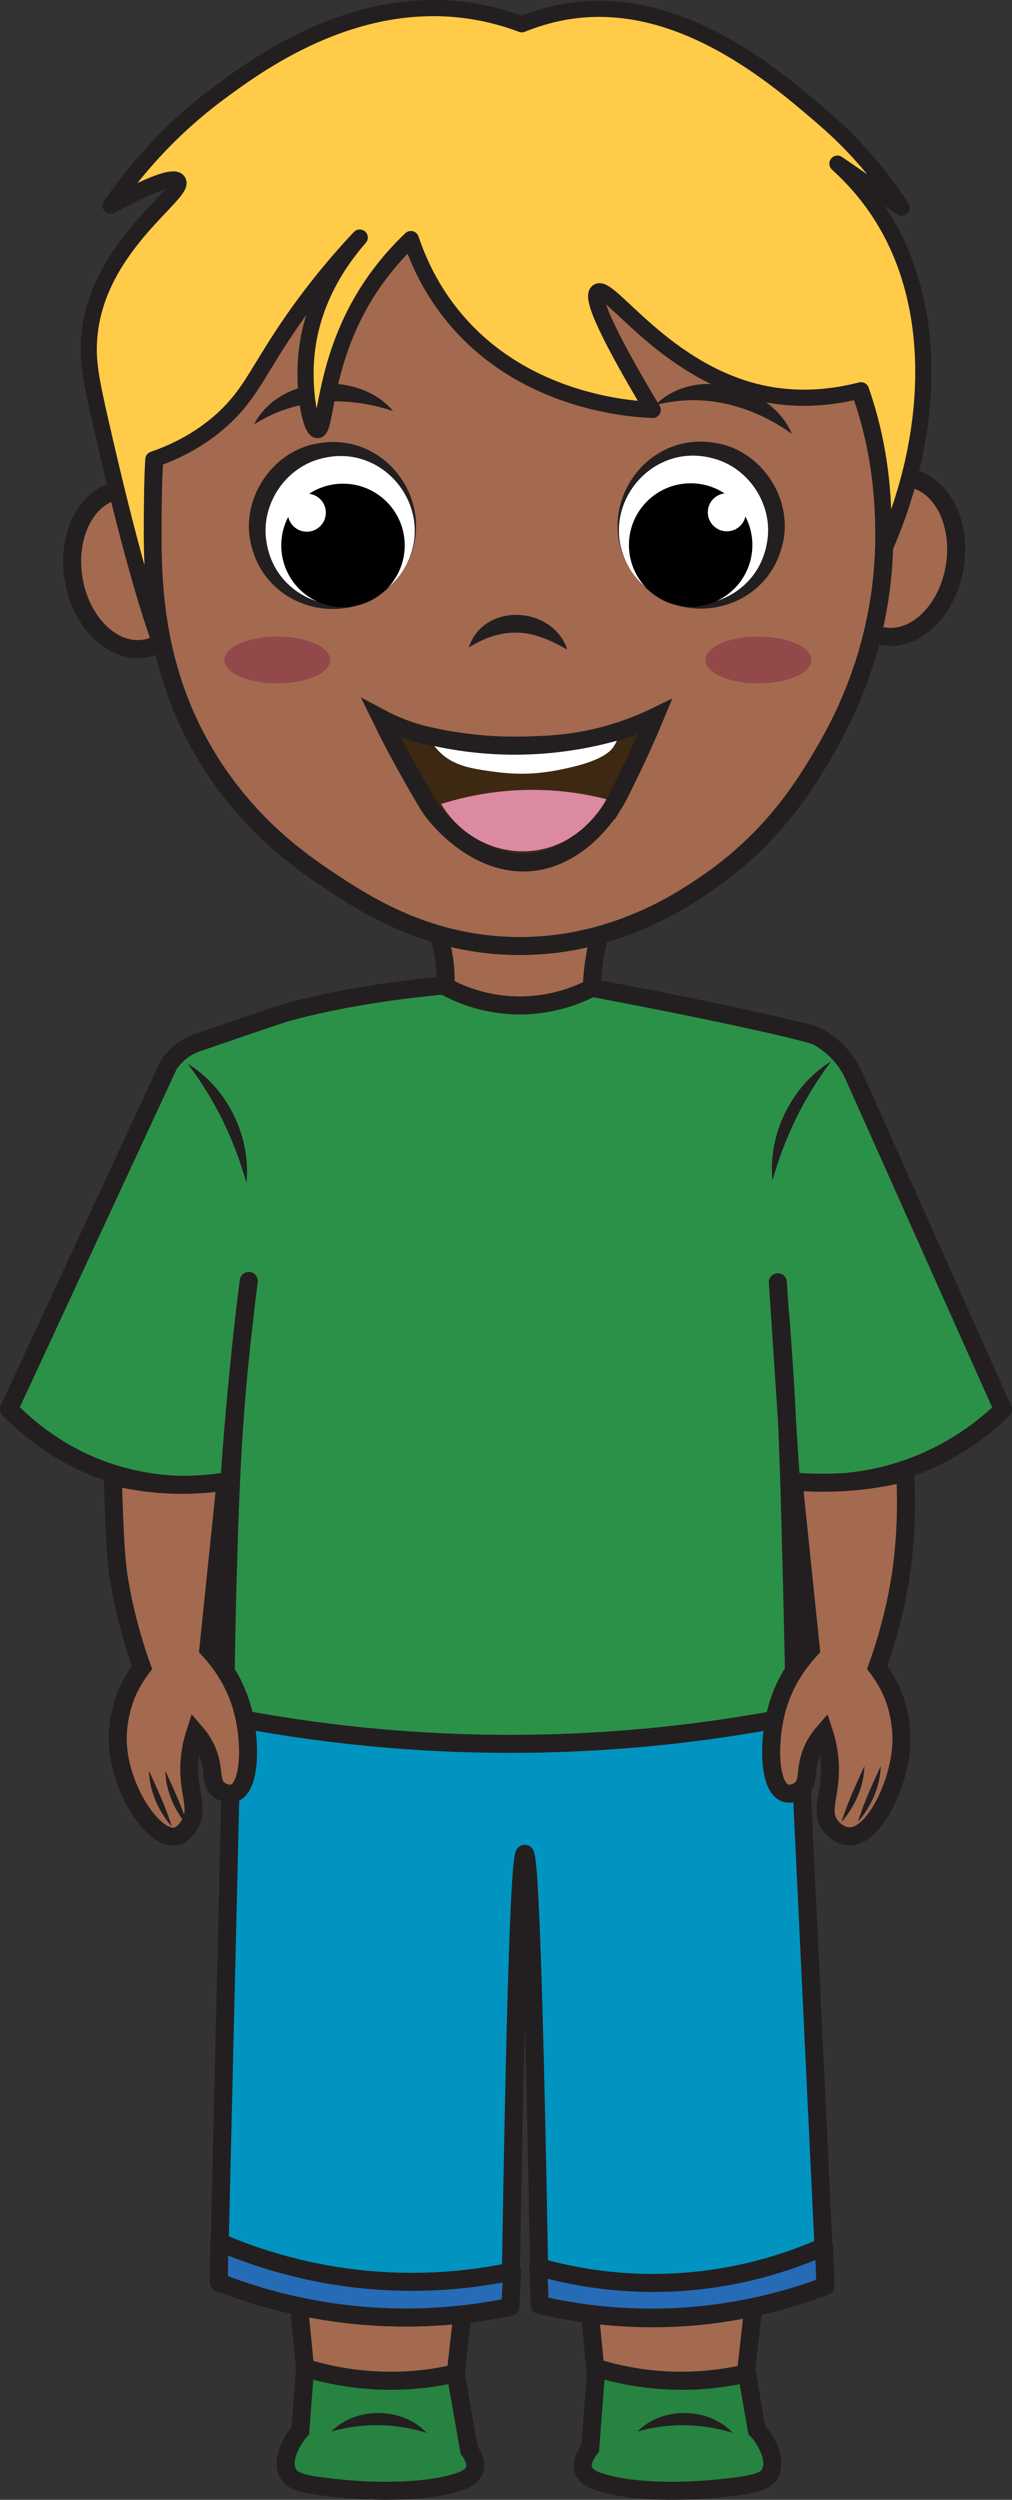 <?xml version="1.0" encoding="UTF-8"?>
<svg id="Layer_2" data-name="Layer 2" xmlns="http://www.w3.org/2000/svg" viewBox="0 0 168.42 415.964">
  <rect x="0" y="0" width="168.42" height="415.964" fill="#333333" stroke="none"/>
  <defs>
    <style>
      .cls-1 {
        fill: #fff;
      }

      .cls-2 {
        fill: #ffcb48;
        stroke-width: 2.69px;
      }

      .cls-2, .cls-3, .cls-4, .cls-5, .cls-6, .cls-7, .cls-8 {
        stroke: #231f20;
      }

      .cls-2, .cls-4, .cls-5, .cls-6, .cls-8 {
        stroke-linecap: round;
      }

      .cls-2, .cls-4, .cls-6, .cls-8 {
        stroke-linejoin: round;
      }

      .cls-3 {
        fill: #a36a4f;
      }

      .cls-3, .cls-4, .cls-5, .cls-6, .cls-7, .cls-8 {
        stroke-width: 3px;
      }

      .cls-3, .cls-5, .cls-7 {
        stroke-miterlimit: 10;
      }

      .cls-4 {
        fill: #2c9148;
      }

      .cls-5 {
        fill: #268340;
      }

      .cls-6 {
        fill: #266bb5;
      }

      .cls-9 {
        fill: #93484a;
      }

      .cls-7 {
        fill: #3d2912;
      }

      .cls-10 {
        fill: #db8aa1;
      }

      .cls-8 {
        fill: #0194c0;
      }

      .cls-11 {
        fill: #231f20;
      }
    </style>
  </defs>
  <g id="Layer_1-2" data-name="Layer 1">
    <g>
      <path class="cls-3" d="m72.026,152.983c.986,2.264,2.19,5.881,2.14,10.395-.022,1.986-.282,3.739-.611,5.197,3.29,1.013,7.895,2.049,13.452,2.14,4.646.076,8.605-.531,11.618-1.223-.189-2.067-.255-4.549,0-7.338.324-3.539,1.072-6.537,1.834-8.866-9.478-.102-18.955-.204-28.433-.306Z"/>
      <path class="cls-3" d="m49.243,378.425c.51,5.197,1.019,10.395,1.529,15.592,3.29,1.013,7.895,2.049,13.452,2.14,4.646.076,8.605-.531,11.618-1.223.611-5.401,1.223-10.803,1.834-16.204-9.478-.102-18.955-.204-28.433-.306Z"/>
      <path class="cls-3" d="m97.534,378.425c.51,5.197,1.019,10.395,1.529,15.592,3.29,1.013,7.895,2.049,13.452,2.14,4.646.076,8.605-.531,11.618-1.223.611-5.401,1.223-10.803,1.834-16.204-9.478-.102-18.955-.204-28.433-.306Z"/>
      <path class="cls-8" d="m137.36,380.394c-5.39,2.08-13.17,4.41-22.76,5.14-10.35.78-18.94-.59-24.78-1.99-.844-50.051-1.673-75.08-2.487-75.079-.816 0-1.617,25.127-2.403,75.389-5.58,1.15-12.94,2.1-21.54,1.68-11.46-.56-20.72-3.33-26.98-5.77.86-36.13,1.71-72.26,2.57-108.39.41.16.83.33,1.26.5,10.31,4.05,27.39,9.18,48.86,8.69,17.16-.4,31.13-4.26,40.66-7.78.85-.31,1.66-.62,2.44-.93,1.72,36.18,3.44,72.36,5.16,108.54Z"/>
      <path class="cls-4" d="m166.92,234.554c-2.72,2.63-7.53,6.6-14.54,9.32-8.88,3.44-16.72,3.1-20.74,2.65-.73-11.05-1.46-22.1-2.19-33.15-0-.001-0-.005-.001-.005-.006 0.0.707,9.196,1.069,14.765.587,9.031.858,17.962,1.292,35.46.136,5.504.307,12.994.466,21.941-11.881,2.348-26.099,4.244-42.191,4.586-20.587.438-38.429-1.79-52.586-4.586.049-9.219.221-16.919.382-22.548.361-12.604.653-22.437,1.88-35.308.349-3.665.871-8.633,1.639-14.536-.88,7-1.65,14.2-2.31,21.61-.35,3.98-.65,7.9-.92,11.77-2.15.36-5.02.67-8.4.55-2.54-.09-7.07-.48-12.22-2.28-7.86-2.75-13.18-7.38-16.05-10.32,8.87-19.11,17.74-38.22,26.6-57.33.7-1.01,1.87-2.34,3.67-3.21.33-.15.64-.28.95-.39,9.4-3.23,14.1-4.84,15.09-5.11,11.65-3.19,23.91-4.25,26.05-4.43,2.01,1.13,6.36,3.21,12.25,3.3,5.91.09,10.33-1.86,12.38-2.93,21.12,3.95,36.38,7.45,37.5,8.07,1.54.85,2.75,1.95,2.75,1.95,1.58,1.43,2.53,2.95,3.09,4.01,8.37,18.72,16.73,37.43,25.09,56.15Z"/>
      <path class="cls-3" d="m18.857,248.428c.082,1.868.244,9.728.858,13.717.747,4.85,2.005,9.967,3.924,15.327-.689.909-1.741,2.439-2.6,4.467-.172.407-1.468,3.638-1.447,7.456.044,8.016,5.898,16.778,9.565,16.204,1.342-.21,2.182-1.639,2.432-2.064,1.371-2.332.093-4.562-.076-8.331-.075-1.662.048-4.036.994-6.955,1.247,1.435,1.895,2.797,2.255,3.898.874,2.68.264,4.517,1.605,5.618.647.531,1.765.906,2.637.573,2.689-1.027,2.881-8.745,1.19-14.446-1.246-4.202-3.521-7.336-5.518-9.478.96-9.298,1.919-18.595,2.879-27.893-2.24.344-4.86.584-7.784.551-4.355-.049-8.095-.687-11.025-1.416.024.653.061,1.612.112,2.77Z"/>
      <path class="cls-3" d="m150.763,248.428c.124,6.754-.584,11.935-.858,13.717-.747,4.85-2.005,9.967-3.924,15.327.689.909,1.741,2.439,2.6,4.467.825,1.947,1.445,4.917,1.447,7.456.004,6.759-4.39,16.282-8.711,16.175-1.412-.035-2.669-1.095-3.286-2.035-1.369-2.086-.105-4.288.076-8.331.075-1.662-.048-4.036-.994-6.955-1.247,1.435-1.895,2.797-2.255,3.898-.874,2.68-.264,4.517-1.605,5.618-.647.531-1.765.906-2.637.573-2.689-1.027-2.881-8.745-1.19-14.446,1.246-4.202,3.521-7.336,5.518-9.478-.96-9.298-1.919-18.595-2.879-27.893,2.538.214,5.494.296,8.775.075,3.756-.253,7.054-.843,9.795-1.51.048.833.102,1.979.127,3.34Z"/>
      <path class="cls-5" d="m78.98,410.965c-.409,1.213-1.798,1.745-2.82,2.07-6.8,2.16-17.23,1.26-18.42,1.15-7.27-.67-9.09-1.18-9.85-2.7-1.03-2.07.52-4.74.91-5.4.34-.58.73-1.12,1.18-1.61.26-3.48.53-6.97.79-10.46,3.29,1.02,7.9,2.05,13.45,2.14,4.65.08,8.61-.53,11.62-1.22.74,4.26,1.49,8.52,2.23,12.78.345.451,1.367,1.895.91,3.25Z"/>
      <path class="cls-5" d="m128.18,411.485c-.76,1.52-2.58,2.03-9.85,2.7-1.19.11-11.62,1.01-18.42-1.15-.93-.29-2.41-.84-2.83-2.07-.39-1.19.39-2.44.77-3.04.12-.19.25-.38.38-.56.34-4.45.67-8.89,1.01-13.35,3.29,1.02,7.9,2.05,13.46,2.14,4.64.08,8.6-.53,11.61-1.22.55,3.13,1.1,6.27,1.64,9.4.51.53.95,1.11,1.32,1.75.39.66,1.94,3.33.91,5.4Z"/>
      <path class="cls-11" d="m27.503,294.637c1.439,3.136,2.789,6.031,3.822,9.325-2.237-2.584-3.726-5.873-3.822-9.325h0Z"/>
      <path class="cls-11" d="m24.783,294.637c1.438,3.136,2.789,6.031,3.822,9.325-2.237-2.584-3.726-5.873-3.822-9.325h0Z"/>
      <path class="cls-11" d="m143.864,293.859c-.096,3.452-1.585,6.741-3.822,9.325,1.033-3.293,2.383-6.189,3.822-9.325h0Z"/>
      <path class="cls-11" d="m146.583,293.859c-.096,3.452-1.585,6.741-3.822,9.325,1.033-3.293,2.383-6.189,3.822-9.325h0Z"/>
      <path class="cls-11" d="m31.229,176.987c6.598,4.029,10.603,12.189,9.784,19.873-2.028-7.263-5.235-13.853-9.784-19.873h0Z"/>
      <path class="cls-11" d="m138.344,176.586c-4.548,6.019-7.755,12.61-9.783,19.873-.819-7.684,3.185-15.844,9.783-19.873h0Z"/>
      <path class="cls-11" d="m55.159,404.586c4.113-4.181,11.829-4.062,15.822.229-5.268-1.596-10.512-1.7-15.822-.229h0Z"/>
      <path class="cls-11" d="m106.104,404.586c4.113-4.181,11.829-4.062,15.822.229-5.268-1.596-10.512-1.7-15.822-.229h0Z"/>
      <path class="cls-6" d="m36.49,373.083c5.952,2.558,15.039,5.628,26.465,6.42,9.043.627,16.705-.371,22.299-1.548-.109,1.965-.219,3.93-.328,5.895-5.581,1.154-12.938,2.1-21.541,1.68-11.458-.559-20.714-3.326-26.973-5.762.026-2.228.052-4.457.078-6.685Z"/>
      <path class="cls-6" d="m137.134,373.828c-5.516,2.448-14.622,5.65-26.24,6.017-8.862.28-16.209-1.182-21.322-2.634.082,2.111.165,4.222.247,6.333,5.68,1.307,13.662,2.513,23.182,1.978,10.315-.58,18.664-2.992,24.363-5.127-.077-2.189-.153-4.378-.229-6.567Z"/>
      <ellipse class="cls-3" cx="149.216" cy="92.727" rx="13.336" ry="9.805" transform="translate(33.316 224.753) rotate(-80.58)"/>
      <ellipse class="cls-3" cx="21.923" cy="94.757" rx="9.805" ry="13.336" transform="translate(-15.214 4.866) rotate(-9.42)"/>
      <path class="cls-3" d="m147.081,92.537c-.82,16.94-7.71,28.92-10.25,33.21-2.78,4.7-8.01,13.33-18.34,20.64-4.6,3.25-16.63,11.52-33.48,11.01-14.6-.45-24.75-7.24-30.73-11.24-3.85-2.58-12.41-8.43-19.26-19.26-3.5-5.54-5.74-11.07-7.16-16.32-2.46-9.08-2.5-17.28-2.47-23.12.02-3.24.03-6.68.24-10.24.57-9.41,2.5-19.68,9.39-29.43,16.48-23.31,46.93-23.38,49.98-23.34,2.62.03,31.43.89,49.54,24.72,4.21,5.55,7.01,11.23,8.86,16.53,3.35,9.54,3.65,17.81,3.75,21.76.04,1.74.02,3.44-.07,5.08Z"/>
      <path class="cls-11" d="m78.016,107.75c2.467-7.609,13.986-6.982,16.395.344-1.486-.832-2.82-1.519-4.184-1.997-4.234-1.606-8.38-.782-12.21,1.653h0Z"/>
      <path class="cls-11" d="m42.279,70.617c4.179-8.166,17.35-9.049,23.147-2.22-7.759-2.569-16.145-2.229-23.147,2.22h0Z"/>
      <path class="cls-11" d="m109.021,67.437c6.416-6.556,19.255-3.489,22.762,4.754-6.646-4.758-14.755-6.923-22.762-4.754h0Z"/>
      <path class="cls-2" d="m146.968,91.78c.09-1.64.11-3.34.07-5.08-.1-3.95-.4-12.22-3.75-21.76-4.76,1.22-10.26,1.77-16.08.59-16.36-3.33-25.83-18.41-27.74-16.97-.94.71.41,5.05,9.15,19.66-4.01-.18-21.27-1.39-32.85-15.15-3.93-4.67-6.12-9.5-7.39-13.29-2.43,2.32-5.72,5.92-8.51,10.92-6.08,10.89-5.6,20.91-7.03,20.87-1.12-.04-2.46-6.33-1.83-12.64.93-9.32,5.9-16.03,8.86-19.4-2.73,2.89-6.75,7.44-11,13.52-5.8,8.3-6.93,12.16-11.62,16.53-2.46,2.28-6.14,4.94-11.73,6.88-.21,3.56-.22,7-.24,10.24-.03,5.84.01,14.04,2.47,23.12-2.69-6.71-6.16-18.32-10.98-39.48-1.74-7.62-2.32-10.65-1.84-14.98,1.64-14.69,16.12-23.31,14.68-25.22-.54-.72-3.07-.29-11.2,4.09,6.364-9.247,13.204-15.18,17.985-18.725C42.737,10.8,58.608-.97,77.896,1.747c3.816.538,6.889,1.519,8.943,2.293,4.669-1.883,8.528-2.383,11.006-2.522,16.905-.95,31.33,11.393,38.529,17.552.366.313.694.601.694.601,6.29,5.41,10.45,10.98,13,14.9-3.57-2.44-7.14-4.89-10.7-7.34,2.26,2.05,5.21,5.13,7.79,9.41,9.46,15.63,7.9,37.12-.19,55.14Z"/>
      <g>
        <circle class="cls-1" cx="55.973" cy="87.887" r="13.142"/>
        <path class="cls-11" d="m67.001,95.034c-6.48,10.055-22.166,7.64-25.14-4.135-2.072-7.564,3.343-15.934,11.097-17.13,11.967-2.103,20.578,11.246,14.042,21.265h0Zm0,0c6.139-9.537-2.656-21.553-13.502-18.735-6.123,1.497-10.254,7.858-9.119,14.062,1.852,11.06,16.425,14.172,22.622,4.672h0Z"/>
      </g>
      <circle cx="57.082" cy="90.756" r="10.273"/>
      <circle class="cls-1" cx="51.059" cy="85.308" r="3.169"/>
      <path class="cls-7" d="m102.236,133.615c-.797,1.29-5.579,9.034-13.8,9.833-9.018.876-15.494-7.254-16.31-8.311-.766-.992-1.684-2.602-3.521-5.821-2.304-4.039-4.036-7.448-5.175-9.779,1.531.815,3.851,1.891,6.847,2.677.363.095,1.046.254,2.009.457,4.01.849,9.02,1.512,14.78,1.385,3.966-.087,9.187-.227,15.6-2.253,2.671-.844,4.824-1.785,6.331-2.513-.866,2.085-2.18,5.133-3.933,8.765-1.449,3-2.173,4.501-2.827,5.561Z"/>
      <path class="cls-10" d="m100.936,132.984c-.267.522-4.134,7.764-12.382,8.599-6.022.609-11.946-2.442-15.134-7.796,1.038-.331,2.488-.754,4.242-1.146,5.179-1.158,9.55-1.265,12.304-1.189,4.262.118,7.97.768,10.97,1.533Z"/>
      <path class="cls-1" d="m102.666,123.256c-.19.4-.4.78-.63,1.1-.38.53-1.62,2.1-7.18,3.36-2.67.61-6.66,1.47-12.08.77-4.11-.54-7.47-.97-9.92-3.68-.15-.17-.35-.39-.57-.66,4.01.87,9.02,1.55,14.78,1.42,6.25-.14,11.55-1.18,15.6-2.31Z"/>
      <g>
        <circle class="cls-1" cx="116.051" cy="87.823" r="13.142"/>
        <path class="cls-11" d="m105.022,94.971c6.197,9.5,20.771,6.386,22.622-4.673,1.135-6.203-2.996-12.566-9.119-14.062-10.848-2.817-19.641,9.198-13.502,18.735h0Zm0,0c-6.535-10.021,2.074-23.369,14.043-21.265,7.753,1.197,13.17,9.566,11.097,17.131-2.973,11.774-18.661,14.191-25.14,4.135h0Z"/>
      </g>
      <circle cx="114.941" cy="90.692" r="10.273"/>
      <circle class="cls-1" cx="120.964" cy="85.245" r="3.169"/>
      <ellipse class="cls-9" cx="46.156" cy="109.82" rx="8.817" ry="3.893"/>
      <ellipse class="cls-9" cx="126.219" cy="109.82" rx="8.817" ry="3.893"/>
    </g>
  </g>
</svg>